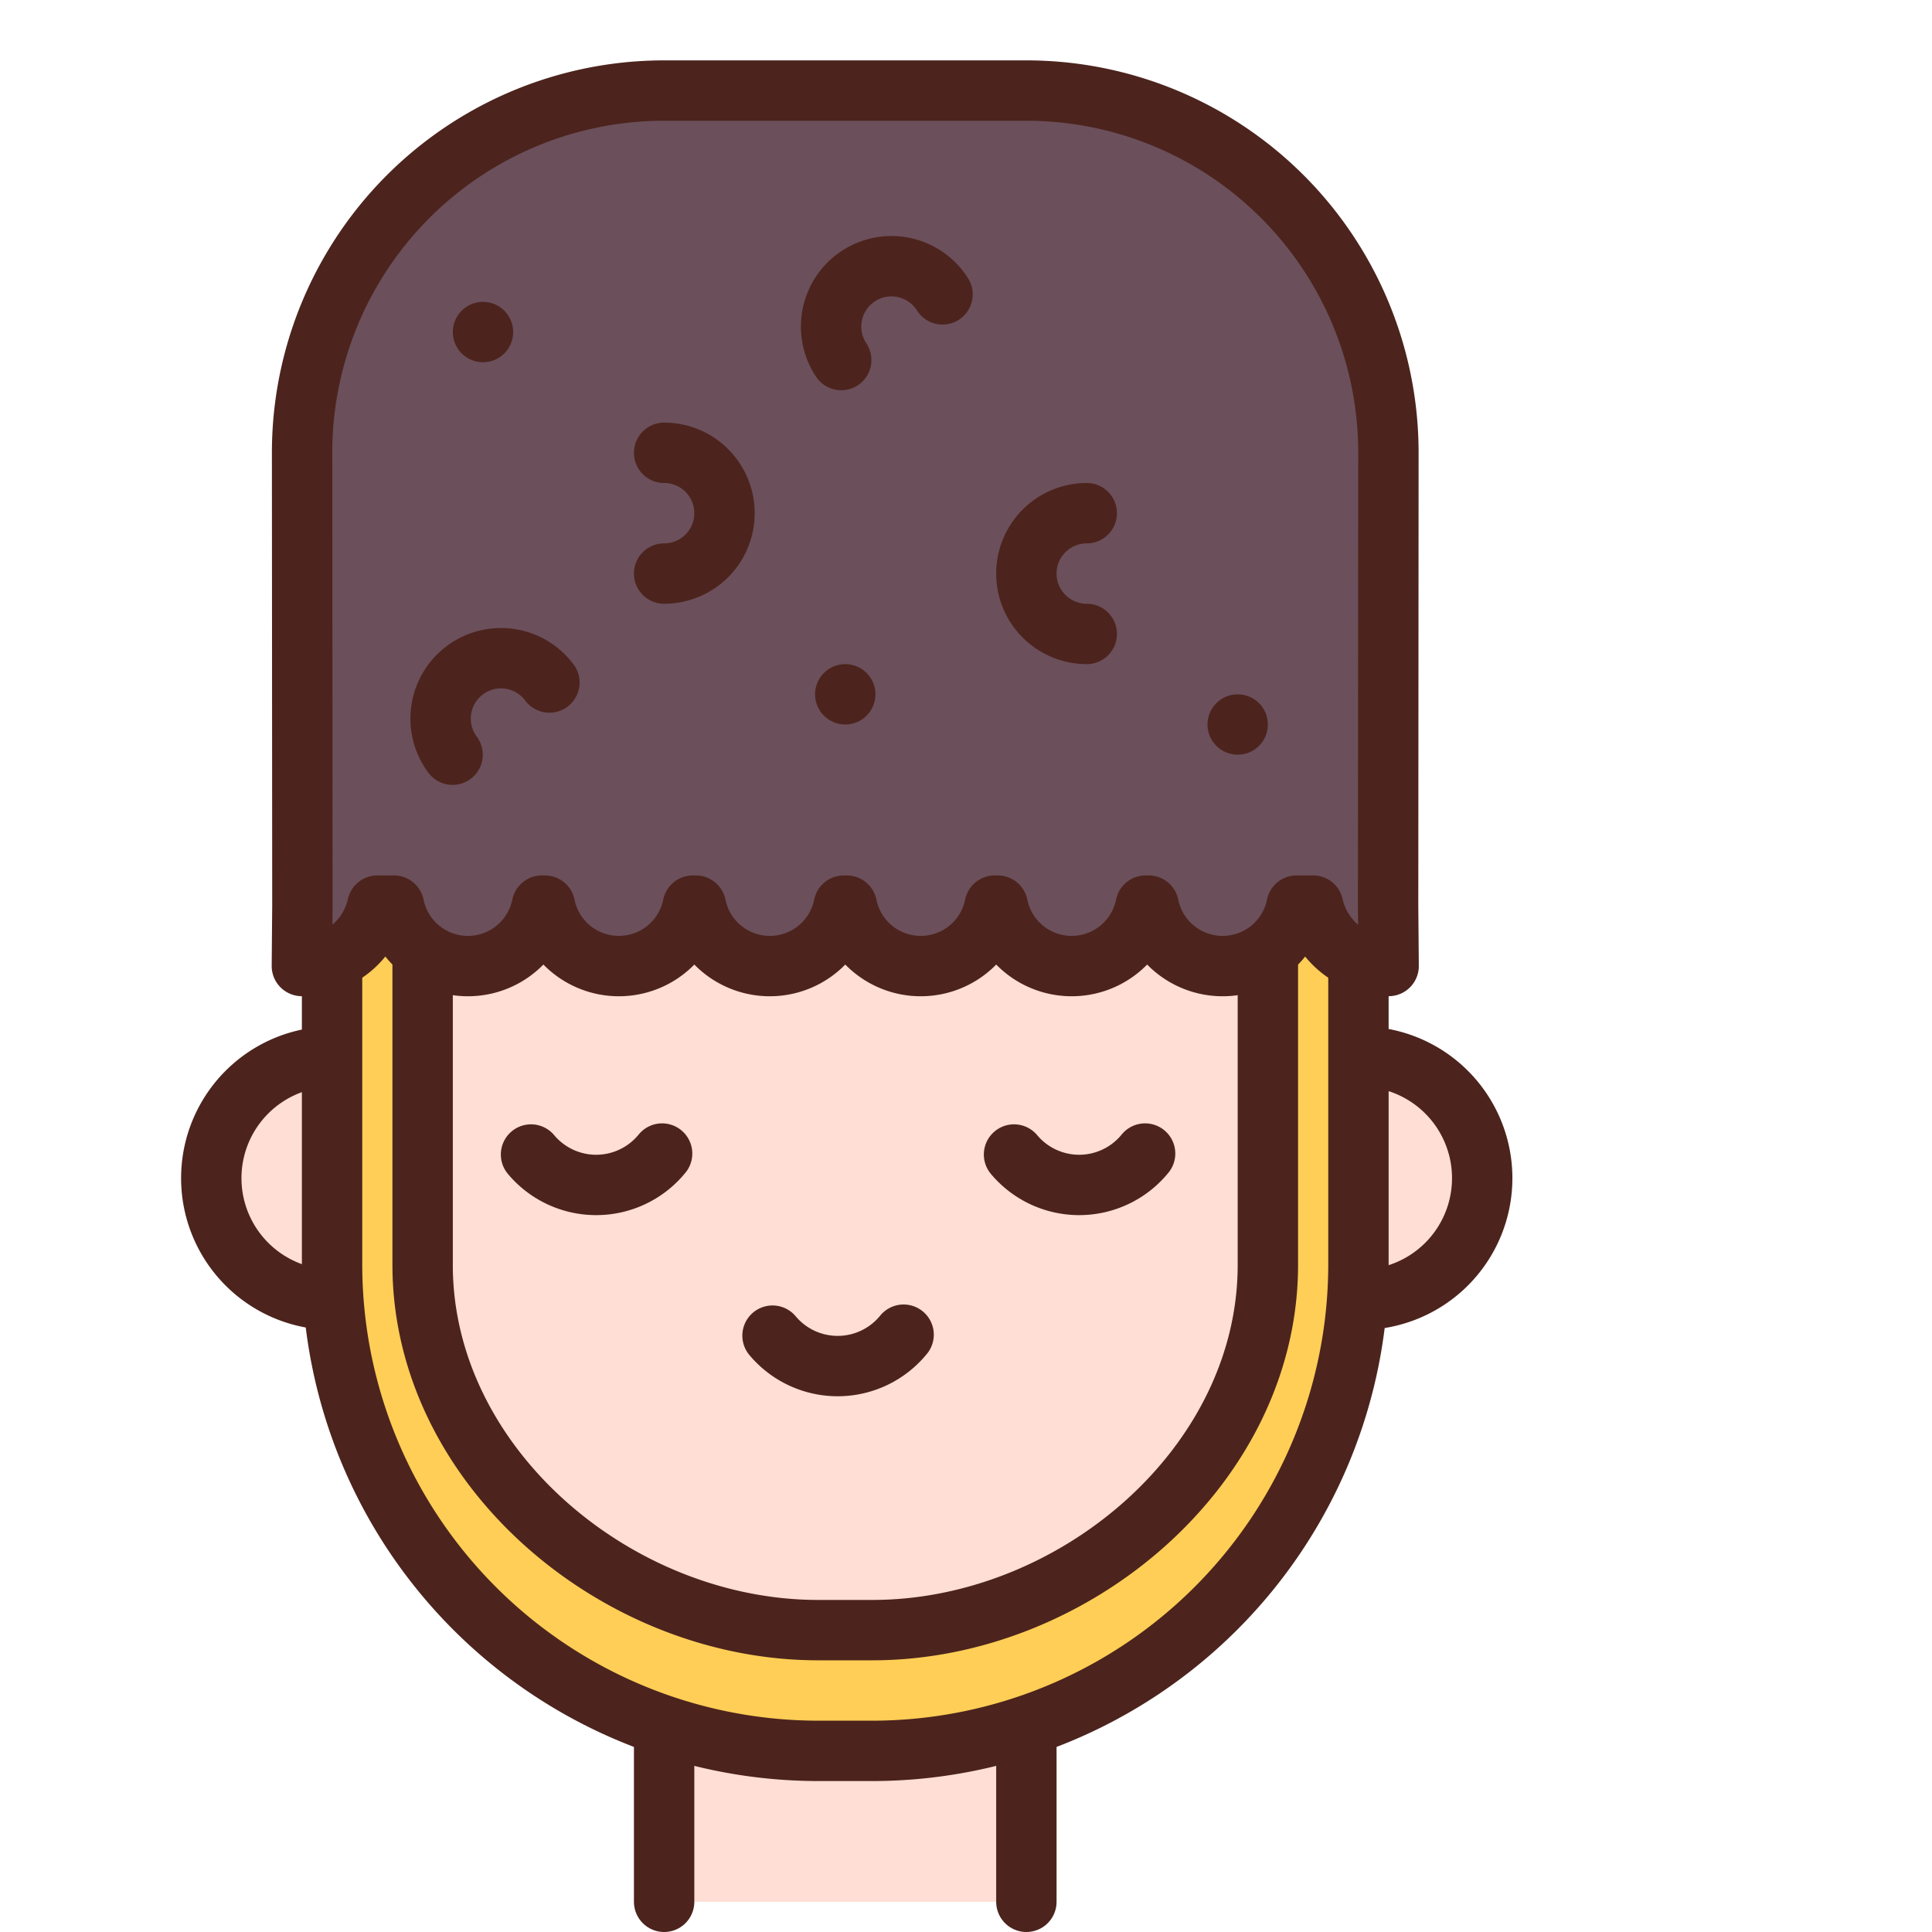 <svg
  width="64px"
  height="64px"
  viewBox="0 0 64 64"
  style="padding-left: 2px;"
  xmlns="http://www.w3.org/2000/svg"
>
  <title>soldier</title>
  <g id="soldier" filter="brightness(0.7)">
    <polyline
      points="22 63 22 54 34 54 34 63"
      style="
        fill: #ffded5;
        stroke: #4c241d;
        stroke-linecap: round;
        stroke-linejoin: round;
        stroke-width: 2px;
      "
    />
    <path
      d="M44,35h1.071A4.028,4.028,0,0,1,49.1,39.028v0a4.028,4.028,0,0,1-4.028,4.028H44a0,0,0,0,1,0,0V35a0,0,0,0,1,0,0Z"
      style="
        fill: #ffded5;
        stroke: #4c241d;
        stroke-linecap: round;
        stroke-linejoin: round;
        stroke-width: 2px;
      "
    />
    <path
      d="M7,35H8.071A4.028,4.028,0,0,1,12.1,39.028v0a4.028,4.028,0,0,1-4.028,4.028H7a0,0,0,0,1,0,0V35a0,0,0,0,1,0,0Z"
      transform="translate(19.099 78.056) rotate(180)"
      style="
        fill: #ffded5;
        stroke: #4c241d;
        stroke-linecap: round;
        stroke-linejoin: round;
        stroke-width: 2px;
      "
    />
    <path
      d="M13,26H43a0,0,0,0,1,0,0V41.9A14.1,14.1,0,0,1,28.9,56H27.1A14.1,14.1,0,0,1,13,41.9V26A0,0,0,0,1,13,26Z"
      style="
        fill: #ffded5;
        stroke: #4c241d;
        stroke-linecap: round;
        stroke-linejoin: round;
        stroke-width: 2px;
      "
    />
    <path
      d="M28.9,58H27.1A16.119,16.119,0,0,1,11,41.9V26h3V41.9C14,48.572,20.428,54,27.1,54h1.8C35.572,54,42,48.572,42,41.9V26h3V41.9A16.119,16.119,0,0,1,28.9,58Z"
      style="
        fill: #ffce56;
        stroke: #4c241d;
        stroke-linecap: round;
        stroke-linejoin: round;
        stroke-width: 2px;
      "
    />
    <path
      d="M29.933,44.213a2.814,2.814,0,0,1-4.342.032"
      style="
        fill: none;
        stroke: #4c241d;
        stroke-linecap: round;
        stroke-linejoin: round;
        stroke-width: 2px;
      "
    />
    <path
      d="M21.933,38.213a2.814,2.814,0,0,1-4.342.032"
      style="
        fill: none;
        stroke: #4c241d;
        stroke-linecap: round;
        stroke-linejoin: round;
        stroke-width: 2px;
      "
    />
    <path
      d="M37.933,38.213a2.814,2.814,0,0,1-4.342.032"
      style="
        fill: none;
        stroke: #4c241d;
        stroke-linecap: round;
        stroke-linejoin: round;
        stroke-width: 2px;
      "
    />
    <path
      d="M22,3A11.994,11.994,0,0,0,10.007,15l.01,15L10,32a2.555,2.555,0,0,0,2.5-2h.551a2.5,2.5,0,0,0,4.9,0h.1a2.5,2.5,0,0,0,4.9,0h.1a2.5,2.5,0,0,0,4.9,0h.1a2.5,2.5,0,0,0,4.9,0h.1a2.5,2.5,0,0,0,4.9,0h.1a2.5,2.5,0,0,0,4.9,0H43.5A2.555,2.555,0,0,0,46,32l-.017-2,.01-15A11.994,11.994,0,0,0,34,3Z"
      style="
        fill: #6b4f5b;
        stroke: #4c241d;
        stroke-linecap: round;
        stroke-linejoin: round;
        stroke-width: 2px;
      "
    />
    <path
      d="M36,17a2,2,0,0,0,0,4"
      style="
        fill: none;
        stroke: #4c241d;
        stroke-linecap: round;
        stroke-linejoin: round;
        stroke-width: 2px;
      "
    />
    <path
      d="M18.2,22.609A2,2,0,1,0,14.992,25"
      style="
        fill: none;
        stroke: #4c241d;
        stroke-linecap: round;
        stroke-linejoin: round;
        stroke-width: 2px;
      "
    />
    <path
      d="M31.222,9.751a2,2,0,1,0-3.356,2.176"
      style="
        fill: none;
        stroke: #4c241d;
        stroke-linecap: round;
        stroke-linejoin: round;
        stroke-width: 2px;
      "
    />
    <path
      d="M22,19a2,2,0,0,0,0-4"
      style="
        fill: none;
        stroke: #4c241d;
        stroke-linecap: round;
        stroke-linejoin: round;
        stroke-width: 2px;
      "
    />
    <circle cx="41" cy="24" r="1" style="fill: #4c241d" />
    <circle cx="16" cy="11" r="1" style="fill: #4c241d" />
    <circle cx="28" cy="23" r="1" style="fill: #4c241d" />
  </g>
</svg>
